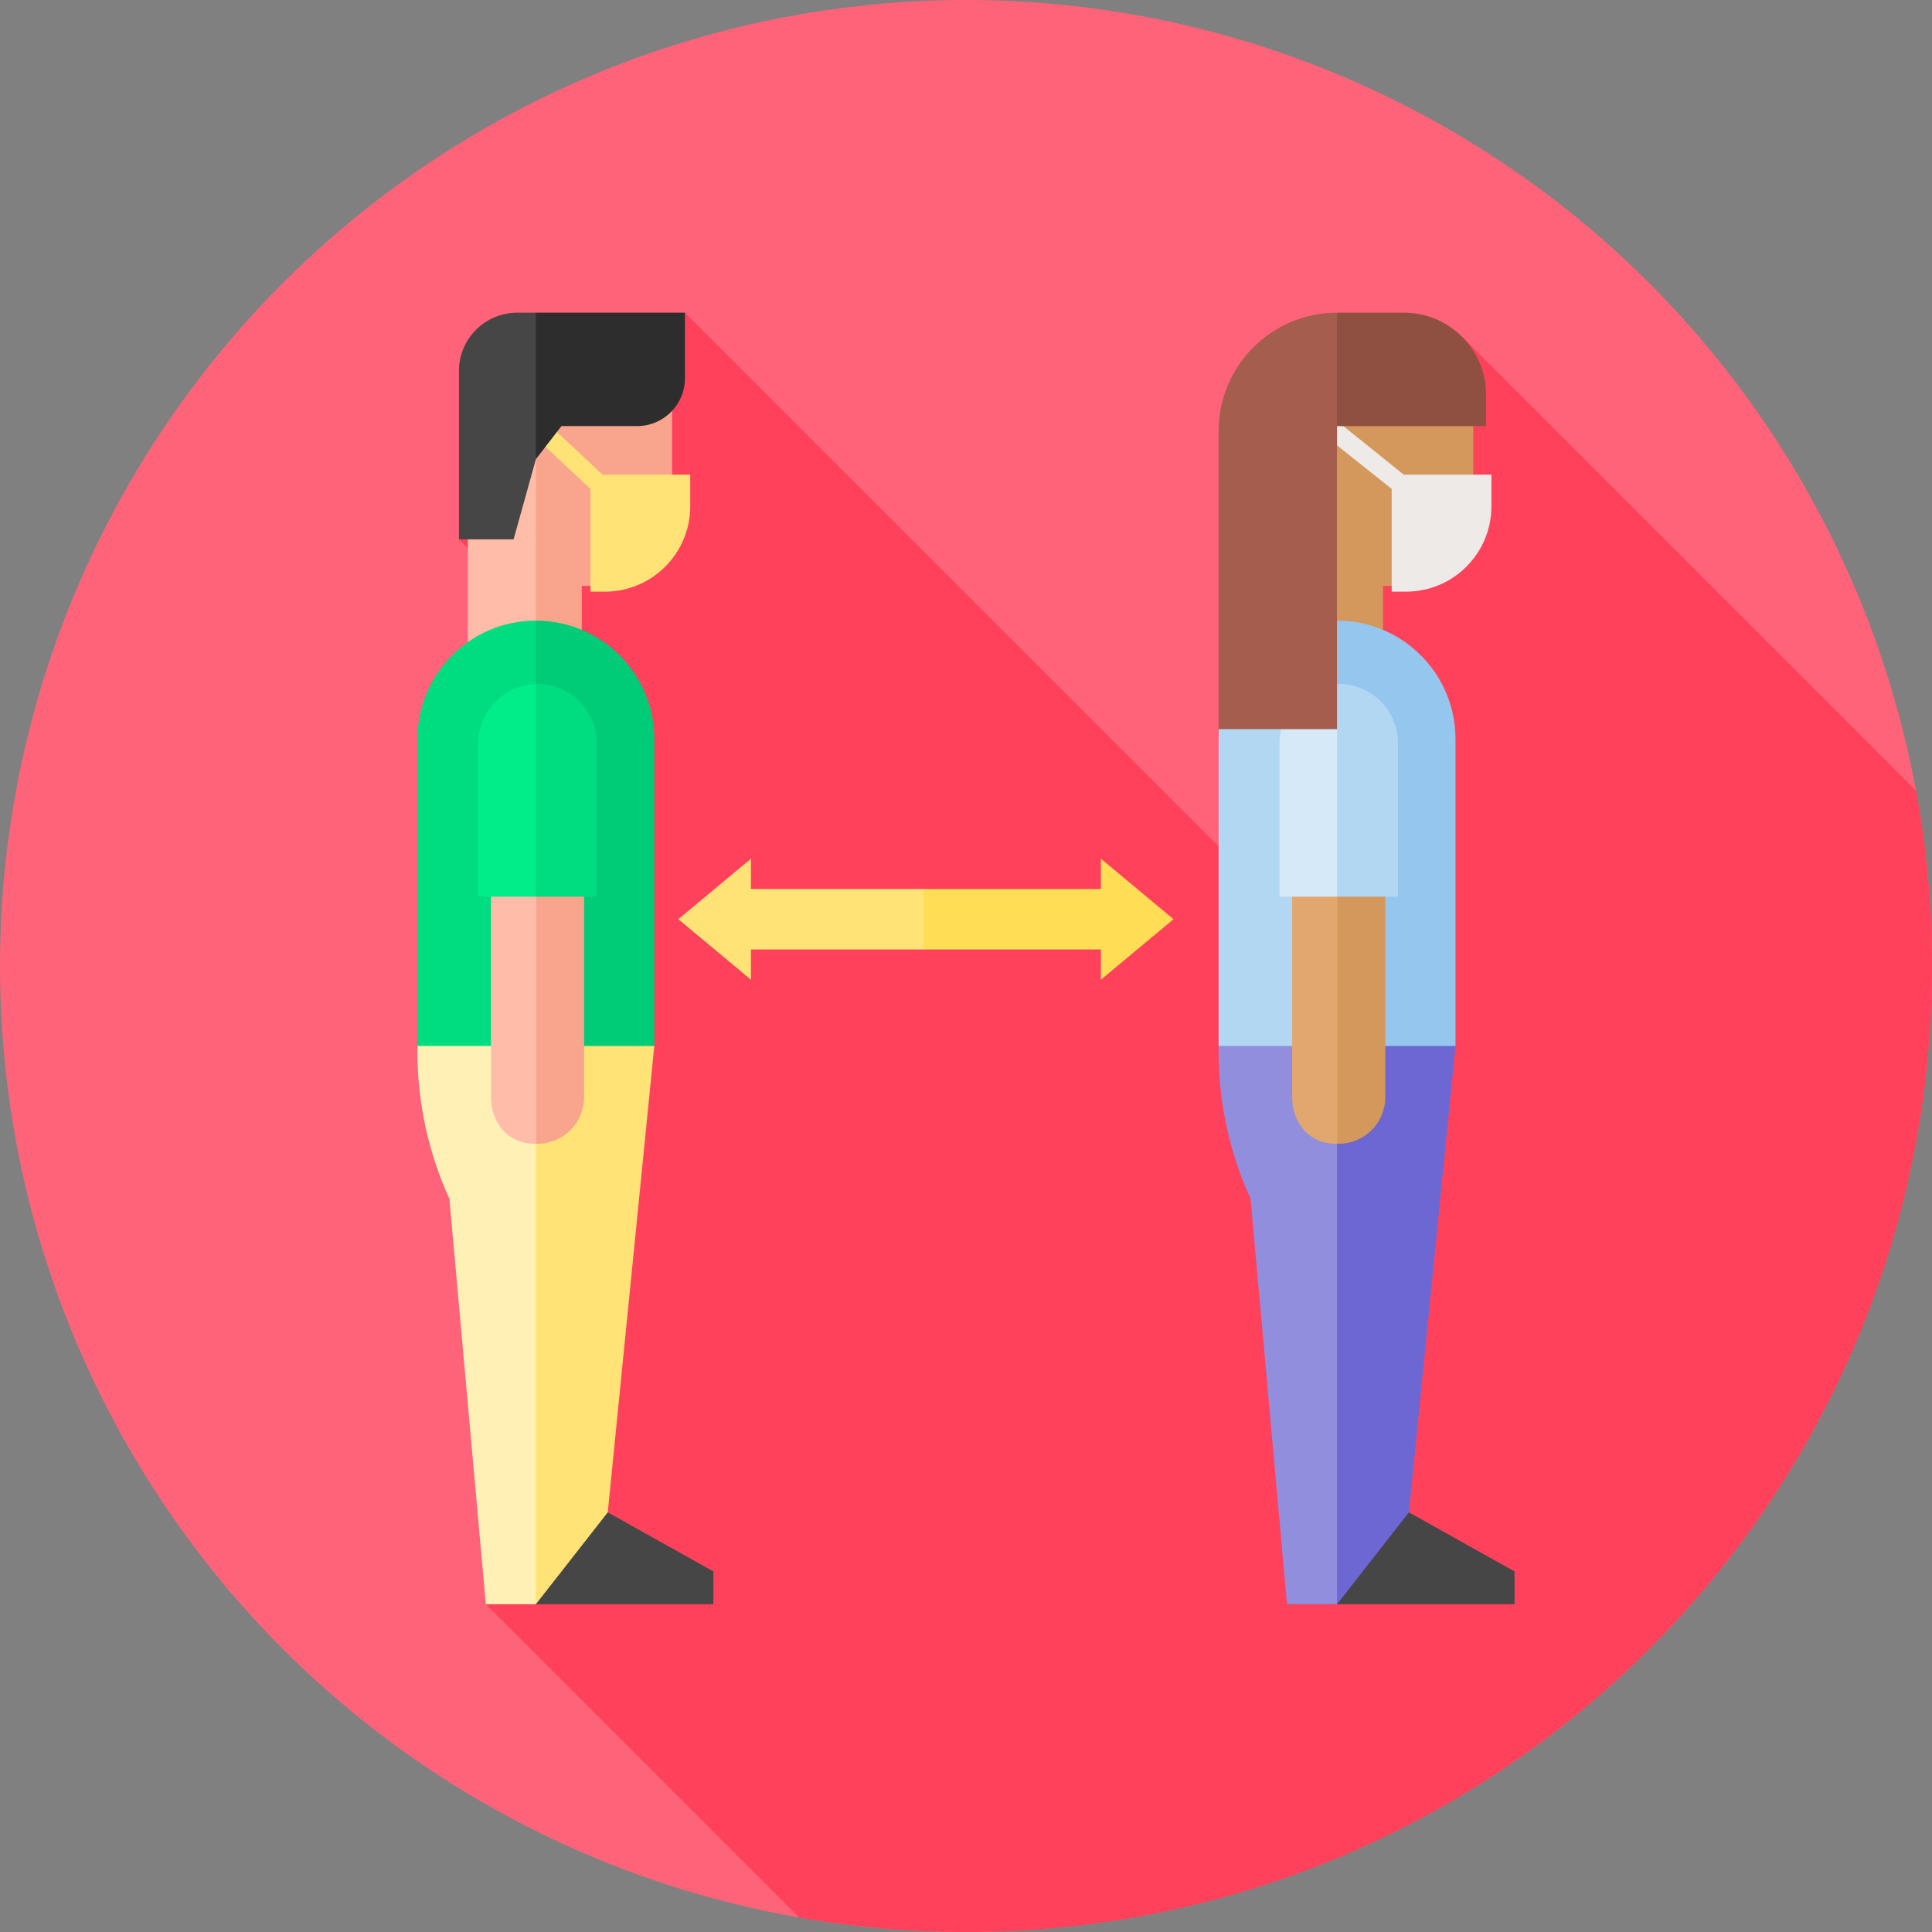 <svg id="Capa_1" enable-background="new 0 0 512 512" height="512" viewBox="0 0 512 512" width="512" xmlns="http://www.w3.org/2000/svg"><rect x="0" y="0" width="512" height="512" fill="#808080" stroke="none"/><g><g><g><g><g><g><g><g><g><g><g><g><g><g><g><g><g><g><g><circle cx="256" cy="256" fill="#ff6379" r="256"/></g></g></g></g></g></g></g></g></g></g></g></g></g></g></g></g></g></g><path d="m331.839 123.187v109.997l-150.319-150.32-34.112 34.282-25.788 25.788 13.387 13.387-6.258 268.814 83.05 83.05c14.36 2.5 29.127 3.814 44.202 3.814 141.385 0 256-114.615 256-256 0-15.858-1.453-31.374-4.213-46.435l-120.325-120.323z" fill="#ff415b"/><g><g><path d="m142.012 84.836h-.466c-9.702 0-17.567 7.865-17.567 17.567v77.168h18.033l13.262-45.62z" fill="#ffbda9"/><path d="m160.541 84.836h-18.529v94.735h12.163v-24.31h4.445c10.763 0 19.488-8.725 19.488-19.488v-33.37c0-9.702-7.865-17.567-17.567-17.567z" fill="#f9a58d"/><path d="m142.012 82.864h-4.93c-8.539 0-15.462 6.923-15.462 15.462v44.608h14.492l5.901-21.239 6.295-29.771z" fill="#464646"/><path d="m189.055 425.136h-60.307l6.079-24.346h26.234l27.994 15.651z" fill="#464646"/><path d="m142.012 261.346-31.387 15.851v1.544c0 13.445 2.889 26.733 8.471 38.965l9.652 107.431h13.264l15.694-85.4z" fill="#fff0b5"/><path d="m142.455 261.122-.443.224v163.79l19.049-24.346 12.339-123.594z" fill="#ffe377"/><path d="m110.625 277.196h31.387l16.137-71.235-16.136-41.488c-17.335 0-31.387 14.053-31.387 31.387v81.336z" fill="#00dc80"/><path d="m142.012 277.196h31.388v-81.336c0-17.335-14.053-31.387-31.387-31.387z" fill="#00cb76"/><path d="m142.107 231.333-11.99 3.939v55.493c0 6.814 4.554 12.339 11.369 12.339h.622l6.343-40.718z" fill="#ffbda9"/><path d="m142.107 303.104h.348c6.814 0 12.339-5.524 12.339-12.339v-55.493l-12.339-4.305-.348.365z" fill="#f9a58d"/><path d="m142.012 181.281c-8.461.237-15.251 7.153-15.251 15.671v40.668h15.251l6.295-31.402z" fill="#00ed89"/><path d="m142.012 237.62h16.137v-40.668c0-8.667-7.026-15.694-15.694-15.694-.15 0-.294.018-.443.022z" fill="#00dc80"/><path d="m159.694 125.793-15.15-14.141-2.144 4.749 14.094 13.155v27.241h3.792c12.501 0 22.634-10.134 22.634-22.634v-8.37z" fill="#ffe377"/><path d="m142.012 121.695 6.778-8.776h20.039c7.009 0 12.691-5.682 12.691-12.69v-17.365h-39.508z" fill="#2d2d2d"/></g><g><path d="m354.333 84.836h-.466c-9.702 0-17.567 7.865-17.567 17.567v77.168h18.033l13.262-45.62z" fill="#ffbda9"/><path d="m372.861 84.836h-18.529v94.735h12.163v-24.31h4.445c10.763 0 19.488-8.725 19.488-19.488v-33.37c0-9.702-7.865-17.567-17.567-17.567z" fill="#d5985c"/><path d="m401.375 425.136h-60.306l6.078-24.346h26.234l27.994 15.651z" fill="#464646"/><path d="m354.333 261.346-31.387 15.851v1.544c0 13.445 2.889 26.733 8.471 38.965l9.652 107.431h13.264l15.694-85.4z" fill="#918edd"/><path d="m354.776 261.122-.443.224v163.79l19.048-24.346 12.339-123.594z" fill="#6c67d2"/><path d="m322.945 277.196h31.387l16.137-71.235-16.136-41.488c-17.335 0-31.387 14.053-31.387 31.387v81.336z" fill="#b2d7f3"/><path d="m354.333 277.196h31.387v-81.336c0-17.335-14.053-31.387-31.387-31.387z" fill="#95c7ee"/><path d="m354.427 231.333-11.99 3.939v55.493c0 6.814 4.554 12.339 11.369 12.339h.622l6.343-40.718z" fill="#e2a66f"/><path d="m354.427 303.104h.348c6.814 0 12.339-5.524 12.339-12.339v-55.493l-12.339-4.305-.348.365z" fill="#d5985c"/><path d="m354.333 181.281c-8.461.237-15.251 7.153-15.251 15.671v40.668h15.251l6.295-31.402z" fill="#d6e9f8"/><path d="m354.333 237.62h16.137v-40.668c0-8.667-7.026-15.694-15.694-15.694-.15 0-.294.018-.443.022z" fill="#b2d7f3"/><path d="m372.015 125.793-17.517-14.078-2.144 4.749 16.461 13.093v27.241h3.792c12.501 0 22.634-10.134 22.634-22.634v-8.37h-23.226z" fill="#eeeae7"/><path d="m354.333 82.864c-17.335 0-31.387 14.052-31.387 31.387v78.981h31.387v-80.125l6.295-21.183z" fill="#a55d4e"/><path d="m354.333 112.92h39.508v-8.283c0-12.025-9.748-21.773-21.773-21.773h-17.734v30.056z" fill="#905041"/></g><g><path d="m272.356 243.6-27.606-8.018h-45.742v-8.021l-19.246 16.039 19.246 16.039v-8.021h45.742z" fill="#ffe377"/><path d="m310.993 243.6-19.246-16.039v8.021h-46.997v16.036h46.997v8.021z" fill="#fd5"/></g></g></g></svg>